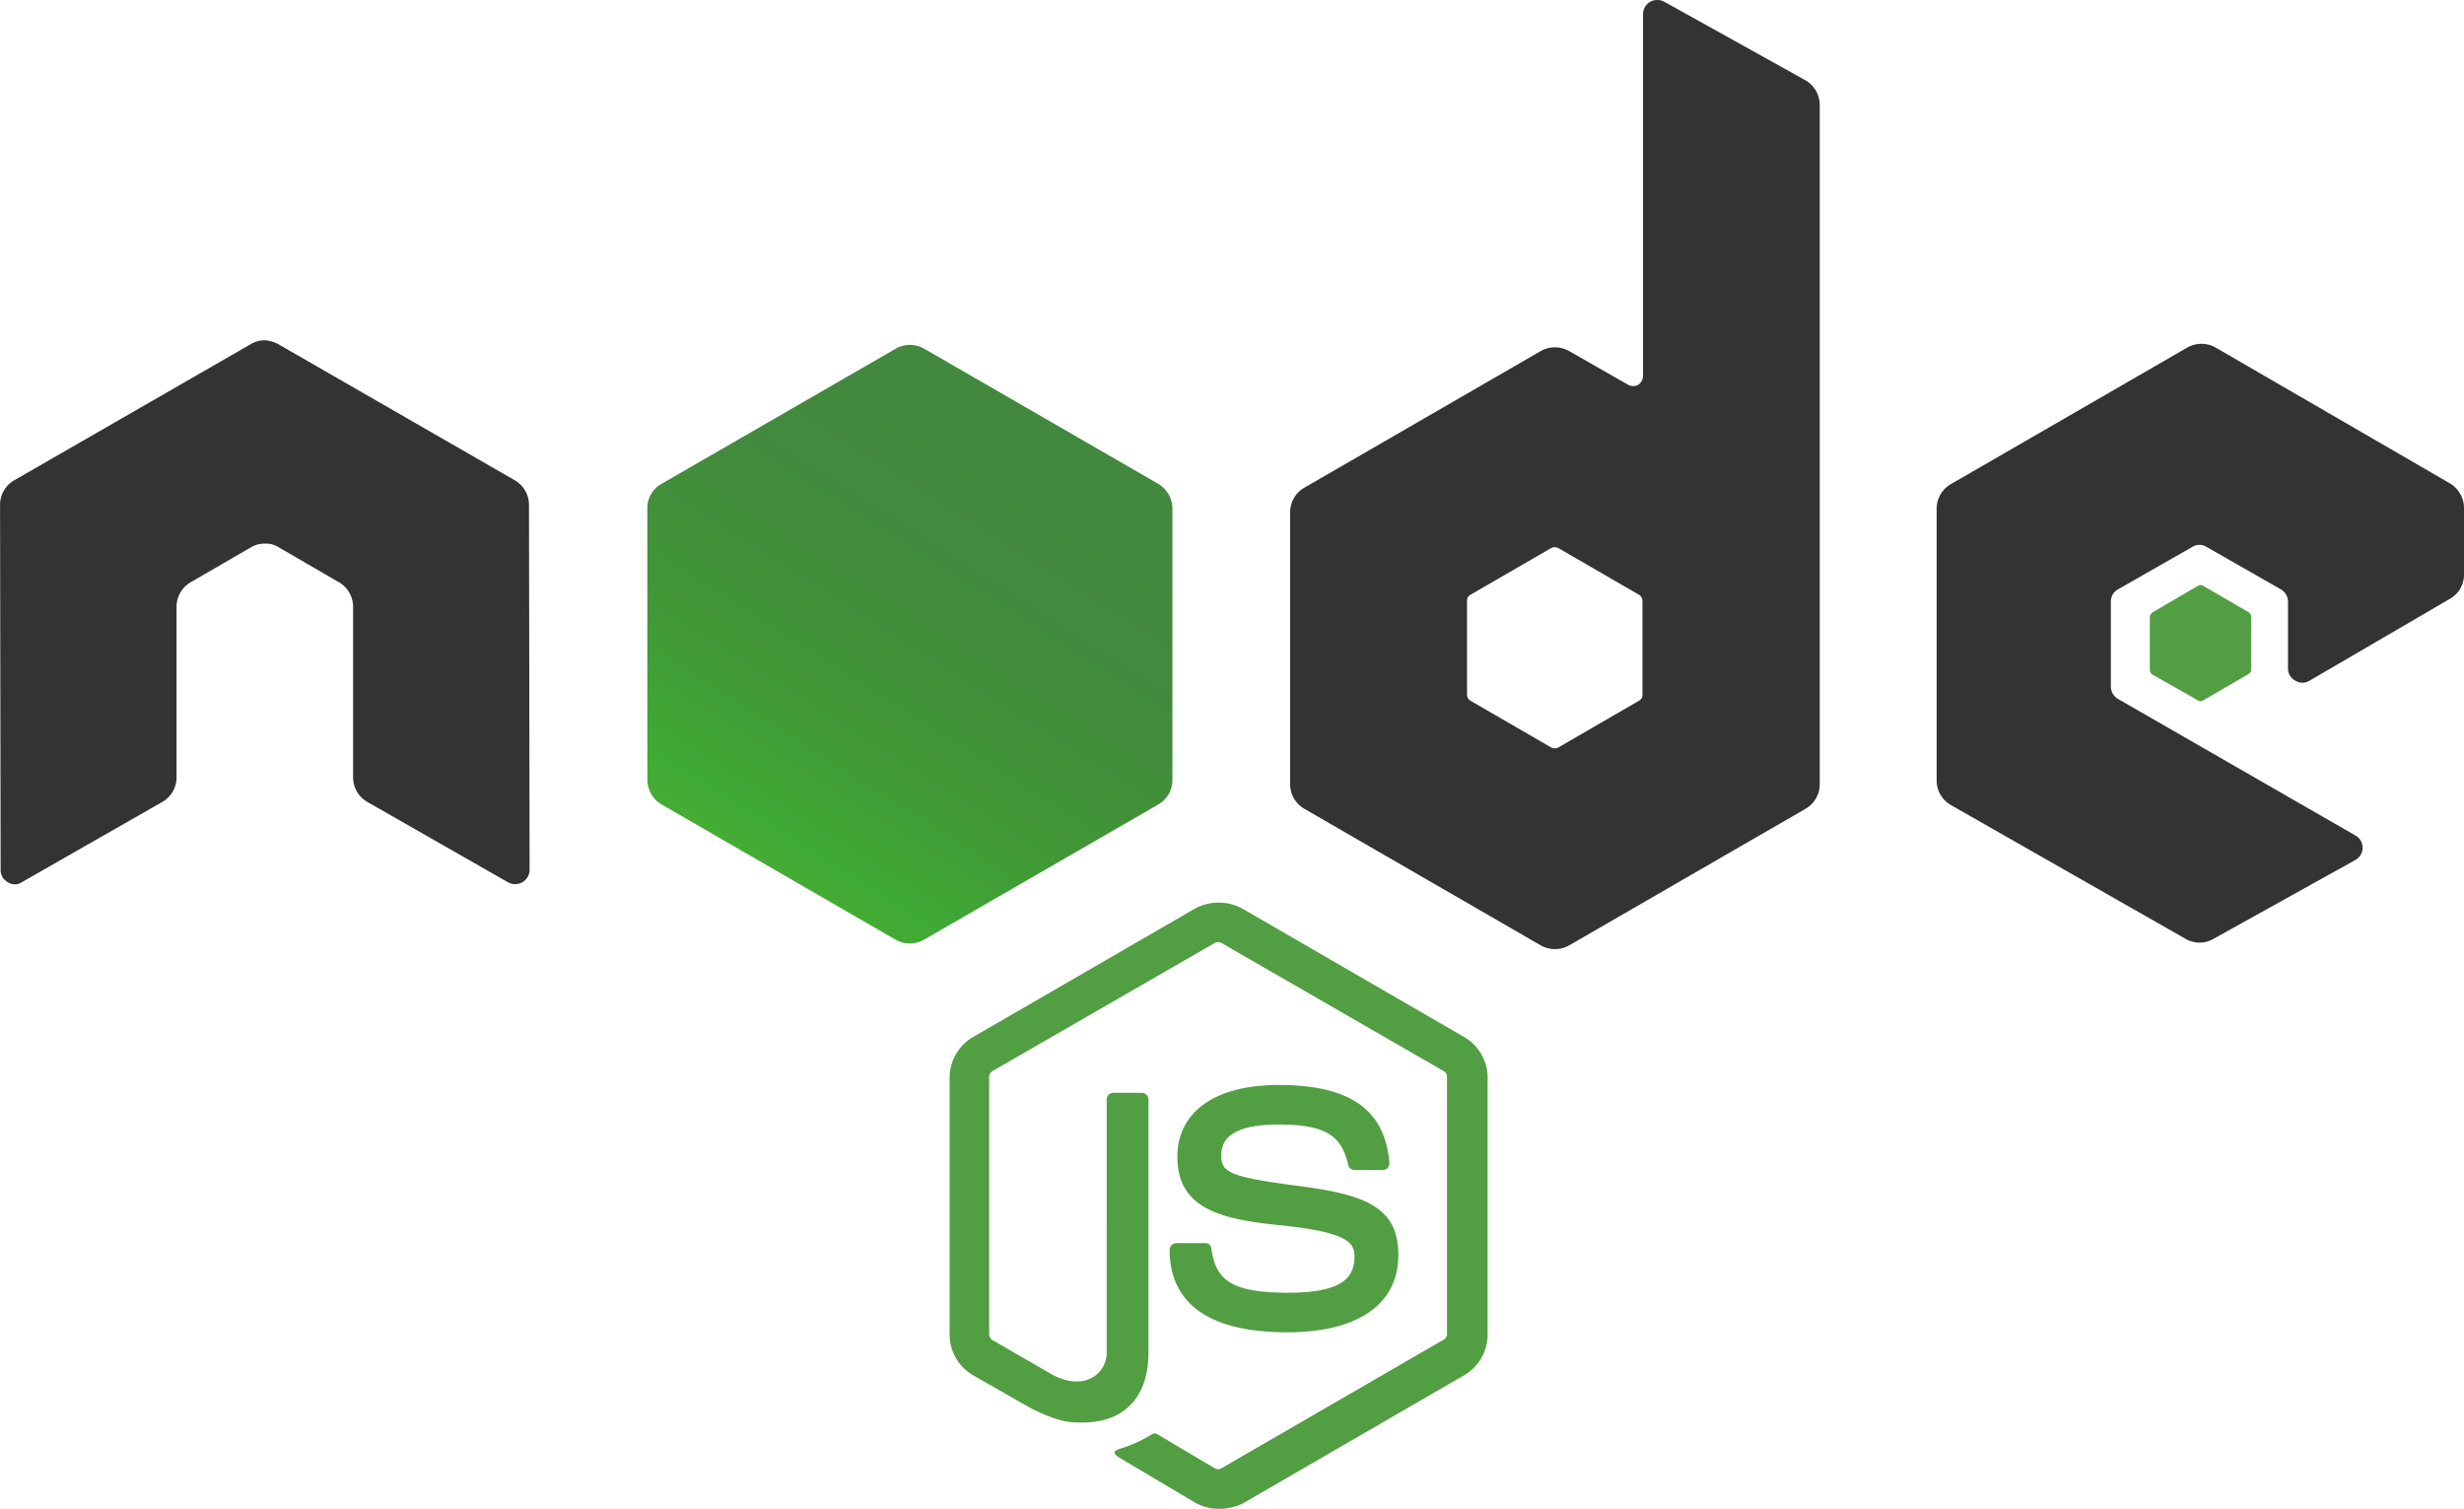 <svg id="ff016dfd-d397-4391-902f-d708582c9088" data-name="Calque 1" xmlns="http://www.w3.org/2000/svg" xmlns:xlink="http://www.w3.org/1999/xlink" viewBox="0 0 511.31 313.09"><defs><clipPath id="b665c66b-f262-461c-8e1d-2fabc709f8a0" transform="translate(-0.23 0)"><rect width="512" height="314" style="fill:none"/></clipPath><linearGradient id="f535ad4e-4d85-44ab-9197-6e8eba8997e4" x1="447.03" y1="-106.91" x2="393.69" y2="-190.72" gradientTransform="matrix(1, 0, 0, -1, -234, -10.97)" gradientUnits="userSpaceOnUse"><stop offset="0" stop-color="#42883f"/><stop offset="0.33" stop-color="#418b3d"/><stop offset="0.64" stop-color="#419636"/><stop offset="0.93" stop-color="#3faa35"/><stop offset="1" stop-color="#45ac34"/></linearGradient></defs><g style="clip-path:url(#b665c66b-f262-461c-8e1d-2fabc709f8a0)"><path d="M253.11,313.09a10.11,10.11,0,0,1-4.85-1.27l-15.38-9.13c-2.31-1.27-1.15-1.73-.46-2a28.06,28.06,0,0,0,6.94-3.12,1.06,1.06,0,0,1,1.15.11l11.79,7a1.48,1.48,0,0,0,1.39,0l46.11-26.69a1.34,1.34,0,0,0,.7-1.28V223.52a1.32,1.32,0,0,0-.7-1.27l-46.11-26.58a1.48,1.48,0,0,0-1.39,0l-46.11,26.58a1.46,1.46,0,0,0-.7,1.27V276.8a1.48,1.48,0,0,0,.7,1.28l12.6,7.28c6.81,3.46,11.09-.58,11.09-4.63V228.15a1.41,1.41,0,0,1,1.39-1.39h5.89a1.41,1.41,0,0,1,1.39,1.39v52.58c0,9.13-5,14.45-13.64,14.45-2.66,0-4.74,0-10.63-2.89l-12.14-6.93a9.77,9.77,0,0,1-4.85-8.44V223.64a9.76,9.76,0,0,1,4.85-8.44l46.12-26.7a10.34,10.34,0,0,1,9.7,0l46.12,26.7a9.76,9.76,0,0,1,4.85,8.44v53.28a9.77,9.77,0,0,1-4.85,8.44L258,312.05A11.69,11.69,0,0,1,253.11,313.09Zm14.22-36.63c-20.23,0-24.39-9.25-24.39-17.11a1.41,1.41,0,0,1,1.39-1.39h6a1.19,1.19,0,0,1,1.27,1.16c.92,6.13,3.58,9.13,15.83,9.13,9.71,0,13.87-2.2,13.87-7.4,0-3-1.16-5.2-16.29-6.7-12.6-1.27-20.46-4-20.46-14.1,0-9.36,7.86-14.91,21-14.91,14.8,0,22.08,5.09,23,16.18a1.86,1.86,0,0,1-.34,1,1.46,1.46,0,0,1-.93.46h-6a1.34,1.34,0,0,1-1.27-1c-1.39-6.35-5-8.43-14.45-8.43-10.63,0-11.9,3.7-11.9,6.47,0,3.35,1.5,4.39,15.83,6.24s20.92,4.51,20.92,14.45C290.33,270.68,282,276.46,267.33,276.46Z" transform="translate(-0.23 0)" style="fill:#529e42"/><path d="M110,104.71a5.88,5.88,0,0,0-3-5.08L58,71.43a6.92,6.92,0,0,0-2.66-.81H54.9a5.41,5.41,0,0,0-2.66.81l-49,28.2a5.88,5.88,0,0,0-3,5.08l.12,75.82a2.85,2.85,0,0,0,1.5,2.54,2.62,2.62,0,0,0,2.89,0l29.12-16.64a5.89,5.89,0,0,0,3-5.09V125.86a5.87,5.87,0,0,1,3-5.08l12.37-7.17a5.6,5.6,0,0,1,3-.81,4.93,4.93,0,0,1,2.89.81l12.37,7.17a5.88,5.88,0,0,1,3,5.08v35.48a5.88,5.88,0,0,0,3,5.09l29.13,16.64a3,3,0,0,0,4.5-2.54ZM345.57.35a3.14,3.14,0,0,0-2.89,0,3,3,0,0,0-1.5,2.54V78a2.22,2.22,0,0,1-1,1.85,2.19,2.19,0,0,1-2.08,0l-12.25-7a6,6,0,0,0-5.9,0l-49,28.32a5.88,5.88,0,0,0-3,5.08v56.52a5.89,5.89,0,0,0,3,5.09l49,28.31a6,6,0,0,0,5.9,0l49-28.31a5.89,5.89,0,0,0,3-5.09V21.84a5.93,5.93,0,0,0-3-5.2Zm-4.51,143.77a1.32,1.32,0,0,1-.69,1.27l-16.76,9.71a1.65,1.65,0,0,1-1.5,0l-16.76-9.71a1.44,1.44,0,0,1-.69-1.27V124.71a1.35,1.35,0,0,1,.69-1.28l16.76-9.7a1.65,1.65,0,0,1,1.5,0l16.76,9.7a1.47,1.47,0,0,1,.69,1.28Zm167.59-19.88a5.76,5.76,0,0,0,2.89-5.08V105.4a6,6,0,0,0-2.89-5.08L460,72.12a5.95,5.95,0,0,0-5.89,0l-49,28.31a5.88,5.88,0,0,0-3,5.09V162a5.87,5.87,0,0,0,3,5.08l48.66,27.74a5.74,5.74,0,0,0,5.78,0L489,178.45a2.91,2.91,0,0,0,0-5.09l-49.23-28.31a3,3,0,0,1-1.51-2.54V124.82a2.86,2.86,0,0,1,1.51-2.54l15.37-8.78a2.78,2.78,0,0,1,3,0l15.37,8.78a3,3,0,0,1,1.51,2.54v13.87a2.85,2.85,0,0,0,1.5,2.54,2.78,2.78,0,0,0,3,0Z" transform="translate(-0.23 0)" style="fill:#333"/><path d="M456.29,121.58a1.09,1.09,0,0,1,.58-.17,1.06,1.06,0,0,1,.58.17l9.36,5.44a1.21,1.21,0,0,1,.58,1v10.86a1.21,1.21,0,0,1-.58,1l-9.36,5.43a1,1,0,0,1-.58.18,1,1,0,0,1-.58-.18L446.93,140a1.21,1.21,0,0,1-.58-1V128.06a1.21,1.21,0,0,1,.58-1Z" transform="translate(-0.23 0)" style="fill:#529e42"/><path d="M192,72.35a5.95,5.95,0,0,0-5.89,0l-48.66,28.08a5.78,5.78,0,0,0-2.89,5.09V161.8a6,6,0,0,0,2.89,5.09L186.08,195a5.95,5.95,0,0,0,5.89,0l48.66-28.09a5.78,5.78,0,0,0,2.89-5.09V105.52a6,6,0,0,0-2.89-5.09Z" transform="translate(-0.23 0)" style="fill:url(#f535ad4e-4d85-44ab-9197-6e8eba8997e4)"/></g></svg>